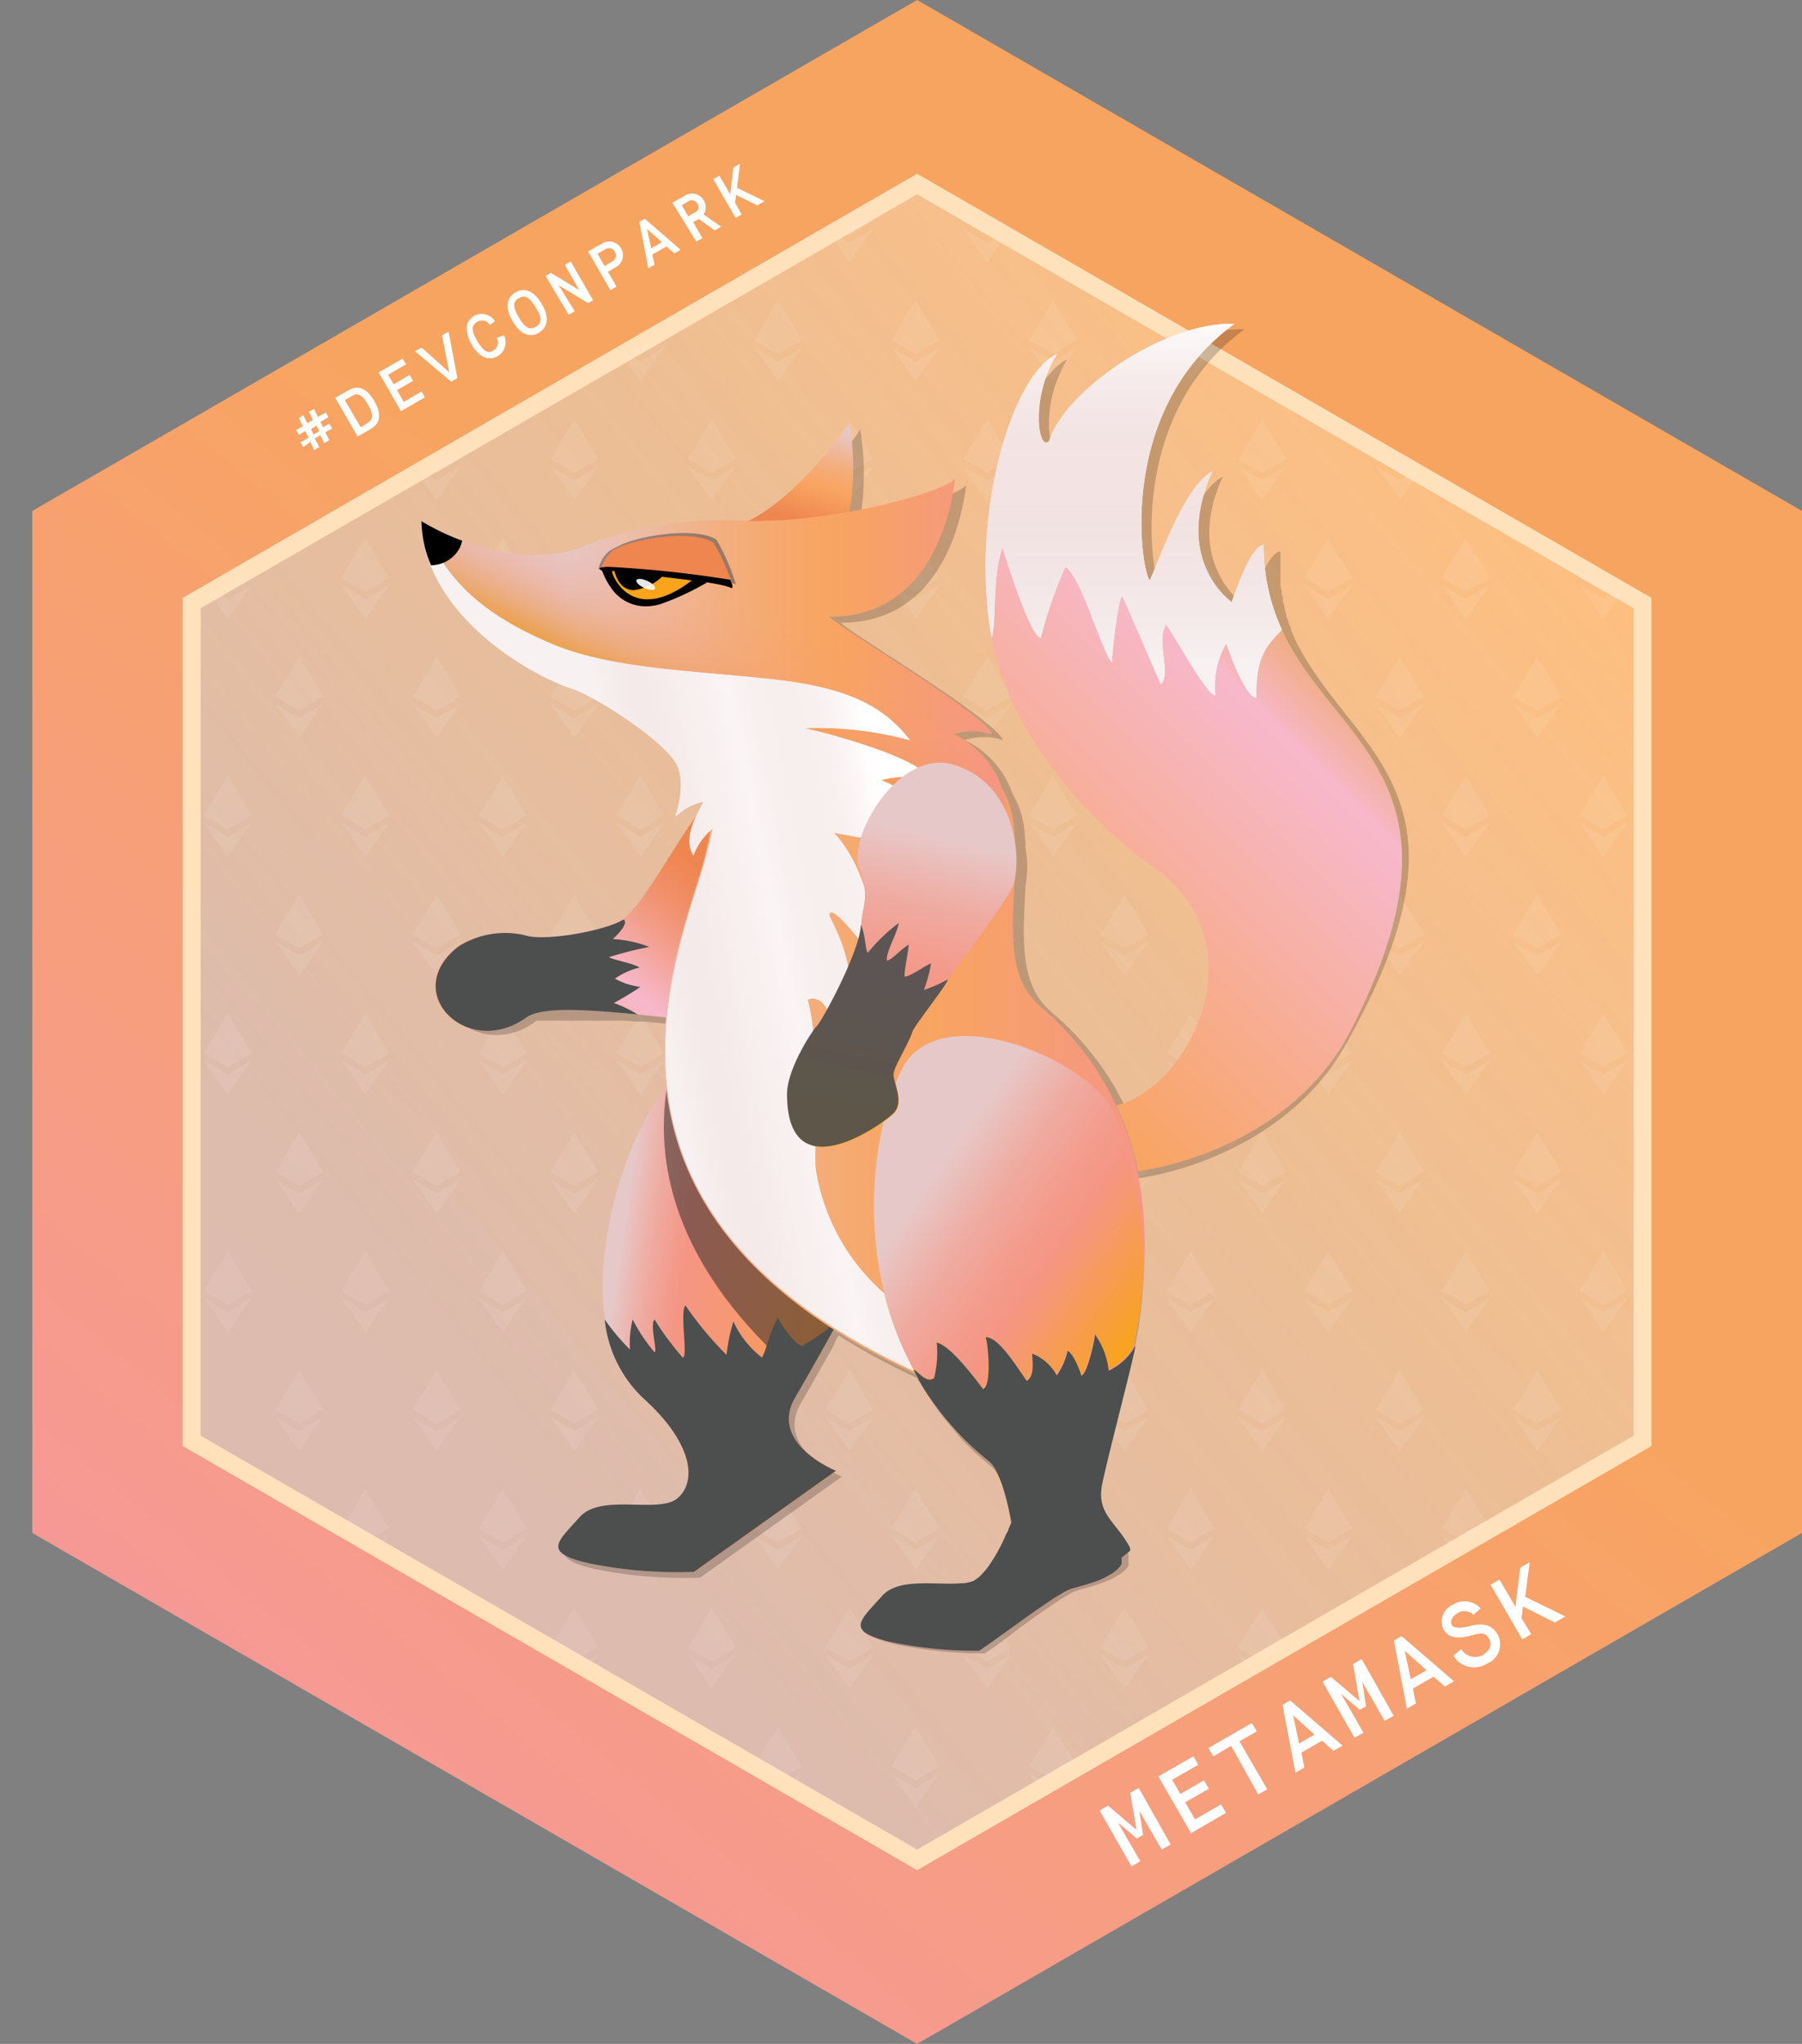 <svg xmlns="http://www.w3.org/2000/svg" xmlns:xlink="http://www.w3.org/1999/xlink" viewBox="0 0 112.88 128"><rect x="0" y="0" width="112.88" height="128" fill="#808080" stroke="none"/><defs><style>.cls-1{fill:none}.cls-2{fill:url(#linear-gradient)}.cls-3{fill:url(#linear-gradient-2)}.cls-4{fill:#ffe1bb}.cls-5{opacity:.08}.cls-6{clip-path:url(#clip-path)}.cls-7{fill:#fff}.cls-8{opacity:.2}.cls-9{fill:url(#linear-gradient-3)}.cls-10{fill:url(#linear-gradient-4)}.cls-11{fill:url(#linear-gradient-5)}.cls-12{fill:url(#linear-gradient-6)}.cls-13{fill:url(#linear-gradient-7)}.cls-14{opacity:.5}.cls-15{fill:#221f1f}.cls-16,.cls-25{fill:#4d4e4e}.cls-17{fill:url(#linear-gradient-8)}.cls-18{fill:url(#linear-gradient-9)}.cls-19{fill:url(#linear-gradient-10)}.cls-20{fill:url(#linear-gradient-11)}.cls-21{fill:url(#linear-gradient-12)}.cls-22{fill:#edd6d6}.cls-23{fill:url(#linear-gradient-13)}.cls-24{fill:url(#linear-gradient-14)}.cls-25,.cls-27{opacity:.9}.cls-26{fill:#f9a41a}.cls-28{opacity:.55}.cls-29{fill:#ef854f}</style><linearGradient id="linear-gradient" x1="99.48" x2="-4.27" y1="12.94" y2="138.97" gradientUnits="userSpaceOnUse"><stop offset=".35" stop-color="#f8a461"/><stop offset="1" stop-color="#f593b2"/></linearGradient><linearGradient id="linear-gradient-2" x1="99.03" x2="30.04" y1="30.15" y2="86.32" gradientUnits="userSpaceOnUse"><stop offset="0" stop-color="#ffbf7f"/><stop offset="1" stop-color="#d7c3b8" stop-opacity=".8"/></linearGradient><clipPath id="clip-path"><polygon points="102.83 90.2 102.83 37.8 57.45 11.6 12.07 37.8 12.07 90.2 57.45 116.4 102.83 90.2" class="cls-1"/></clipPath><linearGradient id="linear-gradient-3" x1="58.51" x2="88.05" y1="60.59" y2="31.05" gradientUnits="userSpaceOnUse"><stop offset="0" stop-color="#f8a461"/><stop offset=".59" stop-color="#f7b7c7"/><stop offset=".62" stop-color="#f7b8cc"/><stop offset=".63" stop-color="#f7b7c2" stop-opacity=".98"/><stop offset=".73" stop-color="#f8b086" stop-opacity=".84"/><stop offset=".82" stop-color="#f8ab58" stop-opacity=".74"/><stop offset=".9" stop-color="#f9a736" stop-opacity=".66"/><stop offset=".96" stop-color="#f9a521" stop-opacity=".62"/><stop offset="1" stop-color="#f9a41a" stop-opacity=".6"/></linearGradient><linearGradient id="linear-gradient-4" x1="71" x2="71" y1="41.66" y2="14.07" gradientUnits="userSpaceOnUse"><stop offset="0" stop-color="#f7f1f1"/><stop offset=".1" stop-color="#f3e7e7" stop-opacity=".87"/><stop offset=".33" stop-color="#ead1d1" stop-opacity=".61"/><stop offset=".43" stop-color="#e7c8c8" stop-opacity=".5"/><stop offset=".49" stop-color="#eacece" stop-opacity=".56"/><stop offset=".61" stop-color="#f1dfdf" stop-opacity=".71"/><stop offset=".77" stop-color="#fdfafa" stop-opacity=".95"/><stop offset=".8" stop-color="#fff"/></linearGradient><linearGradient id="linear-gradient-5" x1="52.22" x2="49.95" y1="24.68" y2="32.62" gradientUnits="userSpaceOnUse"><stop offset=".25" stop-color="#e7c8c8"/><stop offset=".39" stop-color="#eebaa0"/><stop offset=".52" stop-color="#f3ae7e"/><stop offset=".64" stop-color="#f7a769"/><stop offset=".71" stop-color="#f8a461"/><stop offset="1" stop-color="#ef854f"/></linearGradient><linearGradient id="linear-gradient-6" x1="29.88" x2="42.72" y1="67.59" y2="52.77" gradientUnits="userSpaceOnUse"><stop offset="0" stop-color="#f8a461"/><stop offset=".14" stop-color="#f8a878"/><stop offset=".42" stop-color="#f7b3b2"/><stop offset=".54" stop-color="#f7b8cc"/><stop offset=".57" stop-color="#f6b4c1"/><stop offset=".71" stop-color="#f3a090"/><stop offset=".83" stop-color="#f1916d"/><stop offset=".93" stop-color="#f08857"/><stop offset="1" stop-color="#ef854f"/></linearGradient><linearGradient id="linear-gradient-7" x1="33.79" x2="68.63" y1="82.21" y2="87.25" gradientUnits="userSpaceOnUse"><stop offset=".13" stop-color="#e7c8c8"/><stop offset=".13" stop-color="#e8c5c4"/><stop offset=".18" stop-color="#efaba1"/><stop offset=".22" stop-color="#f39c8d"/><stop offset=".24" stop-color="#f59685"/><stop offset=".34" stop-color="#f69873"/><stop offset=".55" stop-color="#f79e44"/><stop offset=".72" stop-color="#f9a41a"/></linearGradient><linearGradient id="linear-gradient-8" x1="26.4" x2="71.73" y1="59.4" y2="59.4" gradientUnits="userSpaceOnUse"><stop offset=".25" stop-color="#e7c8c8"/><stop offset=".39" stop-color="#eebaa0"/><stop offset=".52" stop-color="#f3ae7e"/><stop offset=".64" stop-color="#f7a769"/><stop offset=".71" stop-color="#f8a461"/><stop offset="1" stop-color="#f59685"/></linearGradient><linearGradient id="linear-gradient-9" x1="59.86" x2="59.9" y1="29.85" y2="29.85" xlink:href="#linear-gradient-8"/><linearGradient id="linear-gradient-10" x1="40.7" x2="68.22" y1="59.58" y2="54" gradientUnits="userSpaceOnUse"><stop offset="0" stop-color="#f7f1f1"/><stop offset=".05" stop-color="#f3e6e6" stop-opacity=".78"/><stop offset=".11" stop-color="#eedbdb" stop-opacity=".57"/><stop offset=".17" stop-color="#ebd3d3" stop-opacity=".41"/><stop offset=".22" stop-color="#e9cdcd" stop-opacity=".3"/><stop offset=".26" stop-color="#e8c9c9" stop-opacity=".23"/><stop offset=".29" stop-color="#e7c8c8" stop-opacity=".2"/><stop offset=".33" stop-color="#e9cdcd" stop-opacity=".28"/><stop offset=".4" stop-color="#efdbdb" stop-opacity=".48"/><stop offset=".51" stop-color="#f9f1f1" stop-opacity=".8"/><stop offset=".57" stop-color="#fff"/></linearGradient><linearGradient id="linear-gradient-11" x1="26.4" x2="63" y1="41.21" y2="41.21" xlink:href="#linear-gradient-8"/><linearGradient id="linear-gradient-12" x1="43.09" x2="46.99" y1="45.6" y2="37.7" gradientUnits="userSpaceOnUse"><stop offset="0" stop-color="#ea9919"/><stop offset=".05" stop-color="#eb9924" stop-opacity=".9"/><stop offset=".2" stop-color="#ee983d" stop-opacity=".66"/><stop offset=".34" stop-color="#f09753" stop-opacity=".46"/><stop offset=".48" stop-color="#f29765" stop-opacity=".29"/><stop offset=".61" stop-color="#f39673" stop-opacity=".17"/><stop offset=".75" stop-color="#f4967d" stop-opacity=".07"/><stop offset=".88" stop-color="#f59683" stop-opacity=".02"/><stop offset="1" stop-color="#f59685" stop-opacity="0"/></linearGradient><linearGradient id="linear-gradient-13" x1="53.84" x2="71.75" y1="70.69" y2="83.23" gradientUnits="userSpaceOnUse"><stop offset=".25" stop-color="#e7c8c8"/><stop offset=".27" stop-color="#e8c5c4"/><stop offset=".43" stop-color="#efaba1"/><stop offset=".57" stop-color="#f39c8d"/><stop offset=".66" stop-color="#f59685"/><stop offset=".73" stop-color="#f69873"/><stop offset=".88" stop-color="#f79e44"/><stop offset="1" stop-color="#f9a41a"/></linearGradient><linearGradient id="linear-gradient-14" x1="59.81" x2="54.59" y1="46.45" y2="69.93" xlink:href="#linear-gradient-13"/></defs><title>metamask</title><g id="Layer_2" data-name="Layer 2"><g id="Layer_1-2" data-name="Layer 1"><polygon points="112.88 96 112.88 32 57.45 0 2.02 32 2.02 96 57.45 128 112.88 96" class="cls-2"/><polygon points="12.01 90.24 12.01 37.76 57.45 11.53 102.89 37.76 102.89 90.24 57.45 116.47 12.01 90.24" class="cls-3"/><path d="M57.45,12.17l44.88,25.92V89.91L57.45,115.83,12.57,89.91V38.09L57.45,12.17m0-1.29-46,26.56V90.56l46,26.56,46-26.56V37.44l-46-26.56Z" class="cls-4"/><g class="cls-5"><g class="cls-6"><polygon points="3 13.85 1.5 11.37 0 13.85 1.5 14.74 3 13.85" class="cls-7"/><polygon points="1.5 15.2 0 14.31 1.5 16.44 3 14.31 1.5 15.2" class="cls-7"/><polygon points="11.62 13.85 10.12 11.37 8.62 13.85 10.12 14.74 11.62 13.85" class="cls-7"/><polygon points="10.12 15.2 8.62 14.31 10.12 16.44 11.62 14.31 10.12 15.2" class="cls-7"/><polygon points="20.23 13.85 18.74 11.37 17.24 13.85 18.74 14.74 20.23 13.85" class="cls-7"/><polygon points="18.74 15.2 17.24 14.31 18.74 16.44 20.24 14.31 18.74 15.2" class="cls-7"/><polygon points="28.85 13.85 27.35 11.37 25.86 13.85 27.35 14.74 28.85 13.85" class="cls-7"/><polygon points="27.35 15.2 25.85 14.31 27.36 16.44 28.85 14.31 27.35 15.2" class="cls-7"/><polygon points="37.47 13.85 35.97 11.37 34.48 13.85 35.97 14.74 37.47 13.85" class="cls-7"/><polygon points="35.97 15.2 34.47 14.31 35.98 16.44 37.47 14.31 35.97 15.2" class="cls-7"/><polygon points="46.09 13.85 44.59 11.37 43.09 13.85 44.59 14.74 46.09 13.85" class="cls-7"/><polygon points="44.59 15.2 43.09 14.31 44.59 16.44 46.09 14.31 44.59 15.2" class="cls-7"/><polygon points="54.7 13.85 53.21 11.37 51.71 13.85 53.21 14.74 54.7 13.85" class="cls-7"/><polygon points="53.21 15.2 51.71 14.31 53.21 16.44 54.71 14.31 53.21 15.2" class="cls-7"/><polygon points="63.32 13.85 61.83 11.37 60.33 13.85 61.83 14.74 63.32 13.85" class="cls-7"/><polygon points="61.83 15.2 60.33 14.31 61.83 16.44 63.33 14.31 61.83 15.2" class="cls-7"/><polygon points="71.94 13.85 70.44 11.37 68.95 13.85 70.44 14.74 71.94 13.85" class="cls-7"/><polygon points="70.44 15.2 68.94 14.31 70.45 16.44 71.94 14.31 70.44 15.2" class="cls-7"/><polygon points="80.56 13.85 79.06 11.37 77.56 13.85 79.06 14.74 80.56 13.85" class="cls-7"/><polygon points="79.06 15.2 77.56 14.31 79.06 16.44 80.56 14.31 79.06 15.2" class="cls-7"/><polygon points="89.18 13.85 87.68 11.37 86.18 13.85 87.68 14.74 89.18 13.85" class="cls-7"/><polygon points="87.68 15.2 86.18 14.31 87.68 16.44 89.18 14.31 87.68 15.2" class="cls-7"/><polygon points="97.8 13.85 96.3 11.37 94.8 13.85 96.3 14.74 97.8 13.85" class="cls-7"/><polygon points="96.3 15.2 94.8 14.31 96.3 16.44 97.8 14.31 96.3 15.2" class="cls-7"/><polygon points="106.41 13.85 104.92 11.37 103.42 13.85 104.92 14.74 106.41 13.85" class="cls-7"/><polygon points="104.92 15.2 103.42 14.31 104.92 16.44 106.42 14.31 104.92 15.2" class="cls-7"/><polygon points="7.14 21.3 5.64 18.81 4.14 21.3 5.64 22.18 7.14 21.3" class="cls-7"/><polygon points="5.64 22.64 4.14 21.75 5.64 23.88 7.14 21.75 5.64 22.64" class="cls-7"/><polygon points="15.75 21.3 14.26 18.81 12.76 21.3 14.26 22.18 15.75 21.3" class="cls-7"/><polygon points="14.26 22.64 12.76 21.75 14.26 23.88 15.76 21.75 14.26 22.64" class="cls-7"/><polygon points="24.37 21.3 22.88 18.81 21.38 21.3 22.88 22.18 24.37 21.3" class="cls-7"/><polygon points="22.88 22.64 21.38 21.75 22.88 23.88 24.38 21.75 22.88 22.64" class="cls-7"/><polygon points="32.99 21.3 31.49 18.81 30 21.3 31.49 22.18 32.99 21.3" class="cls-7"/><polygon points="31.49 22.64 29.99 21.75 31.5 23.88 32.99 21.75 31.49 22.64" class="cls-7"/><polygon points="41.61 21.3 40.11 18.81 38.61 21.3 40.11 22.18 41.61 21.3" class="cls-7"/><polygon points="40.11 22.64 38.61 21.75 40.11 23.88 41.61 21.75 40.11 22.64" class="cls-7"/><polygon points="50.23 21.3 48.73 18.81 47.23 21.3 48.73 22.18 50.23 21.3" class="cls-7"/><polygon points="48.73 22.64 47.23 21.75 48.73 23.88 50.23 21.75 48.73 22.64" class="cls-7"/><polygon points="58.84 21.3 57.35 18.81 55.85 21.3 57.35 22.18 58.84 21.3" class="cls-7"/><polygon points="57.35 22.64 55.85 21.75 57.35 23.88 58.85 21.75 57.35 22.64" class="cls-7"/><polygon points="67.46 21.3 65.97 18.81 64.47 21.3 65.97 22.18 67.46 21.3" class="cls-7"/><polygon points="65.97 22.64 64.47 21.75 65.97 23.88 67.47 21.75 65.97 22.64" class="cls-7"/><polygon points="76.08 21.3 74.58 18.81 73.09 21.3 74.58 22.18 76.08 21.3" class="cls-7"/><polygon points="74.58 22.64 73.08 21.75 74.59 23.88 76.08 21.75 74.58 22.64" class="cls-7"/><polygon points="84.7 21.3 83.2 18.81 81.7 21.3 83.2 22.18 84.7 21.3" class="cls-7"/><polygon points="83.2 22.64 81.7 21.75 83.2 23.88 84.7 21.75 83.2 22.64" class="cls-7"/><polygon points="93.32 21.3 91.82 18.81 90.32 21.3 91.82 22.18 93.32 21.3" class="cls-7"/><polygon points="91.82 22.64 90.32 21.75 91.82 23.88 93.32 21.75 91.82 22.64" class="cls-7"/><polygon points="101.94 21.3 100.44 18.81 98.94 21.3 100.44 22.18 101.94 21.3" class="cls-7"/><polygon points="100.44 22.64 98.94 21.75 100.44 23.88 101.94 21.75 100.44 22.64" class="cls-7"/><polygon points="110.55 21.3 109.06 18.81 107.56 21.3 109.06 22.18 110.55 21.3" class="cls-7"/><polygon points="109.06 22.64 107.56 21.75 109.06 23.88 110.56 21.75 109.06 22.64" class="cls-7"/><polygon points="3 28.74 1.5 26.26 0 28.74 1.5 29.62 3 28.74" class="cls-7"/><polygon points="1.5 30.08 0 29.19 1.5 31.32 3 29.19 1.5 30.08" class="cls-7"/><polygon points="11.62 28.74 10.12 26.26 8.62 28.74 10.12 29.62 11.62 28.74" class="cls-7"/><polygon points="10.12 30.08 8.62 29.19 10.12 31.32 11.62 29.19 10.12 30.08" class="cls-7"/><polygon points="20.23 28.74 18.74 26.26 17.24 28.74 18.74 29.62 20.23 28.74" class="cls-7"/><polygon points="18.74 30.08 17.24 29.19 18.74 31.32 20.24 29.19 18.74 30.08" class="cls-7"/><polygon points="28.85 28.74 27.35 26.26 25.86 28.74 27.35 29.62 28.85 28.74" class="cls-7"/><polygon points="27.35 30.08 25.85 29.19 27.36 31.32 28.85 29.19 27.35 30.08" class="cls-7"/><polygon points="37.47 28.74 35.97 26.26 34.48 28.74 35.97 29.62 37.47 28.74" class="cls-7"/><polygon points="35.97 30.08 34.47 29.19 35.98 31.32 37.47 29.19 35.97 30.08" class="cls-7"/><polygon points="46.09 28.74 44.59 26.26 43.09 28.74 44.59 29.62 46.09 28.74" class="cls-7"/><polygon points="44.59 30.08 43.09 29.19 44.59 31.32 46.09 29.19 44.59 30.08" class="cls-7"/><polygon points="54.7 28.74 53.21 26.26 51.71 28.74 53.21 29.62 54.7 28.74" class="cls-7"/><polygon points="53.21 30.08 51.71 29.19 53.21 31.32 54.71 29.19 53.21 30.08" class="cls-7"/><polygon points="63.32 28.74 61.83 26.26 60.33 28.74 61.83 29.62 63.32 28.74" class="cls-7"/><polygon points="61.83 30.08 60.33 29.19 61.83 31.32 63.33 29.19 61.83 30.08" class="cls-7"/><polygon points="71.94 28.74 70.44 26.26 68.95 28.74 70.44 29.62 71.94 28.74" class="cls-7"/><polygon points="70.44 30.08 68.94 29.19 70.45 31.32 71.94 29.19 70.44 30.08" class="cls-7"/><polygon points="80.56 28.74 79.06 26.26 77.56 28.74 79.06 29.62 80.56 28.74" class="cls-7"/><polygon points="79.06 30.08 77.56 29.19 79.06 31.32 80.56 29.19 79.06 30.08" class="cls-7"/><polygon points="89.18 28.74 87.68 26.26 86.18 28.74 87.68 29.62 89.18 28.74" class="cls-7"/><polygon points="87.68 30.08 86.18 29.19 87.68 31.32 89.18 29.19 87.68 30.08" class="cls-7"/><polygon points="97.8 28.74 96.3 26.26 94.8 28.74 96.3 29.62 97.8 28.74" class="cls-7"/><polygon points="96.3 30.08 94.8 29.19 96.3 31.32 97.8 29.19 96.3 30.08" class="cls-7"/><polygon points="106.41 28.74 104.92 26.26 103.42 28.74 104.92 29.62 106.41 28.74" class="cls-7"/><polygon points="104.92 30.08 103.42 29.19 104.92 31.32 106.42 29.19 104.92 30.08" class="cls-7"/><polygon points="7.14 36.18 5.64 33.7 4.14 36.18 5.64 37.06 7.14 36.18" class="cls-7"/><polygon points="5.64 37.52 4.14 36.64 5.64 38.77 7.14 36.64 5.64 37.52" class="cls-7"/><polygon points="15.75 36.18 14.26 33.7 12.76 36.18 14.26 37.06 15.75 36.18" class="cls-7"/><polygon points="14.26 37.52 12.76 36.64 14.26 38.77 15.76 36.64 14.26 37.52" class="cls-7"/><polygon points="24.37 36.18 22.88 33.7 21.38 36.18 22.88 37.06 24.37 36.18" class="cls-7"/><polygon points="22.88 37.52 21.38 36.64 22.88 38.77 24.38 36.64 22.88 37.52" class="cls-7"/><polygon points="32.99 36.18 31.49 33.7 30 36.18 31.49 37.06 32.99 36.18" class="cls-7"/><polygon points="31.49 37.52 29.99 36.64 31.5 38.77 32.99 36.64 31.49 37.52" class="cls-7"/><polygon points="41.61 36.18 40.11 33.7 38.61 36.18 40.11 37.06 41.61 36.18" class="cls-7"/><polygon points="40.11 37.52 38.61 36.64 40.11 38.77 41.61 36.64 40.11 37.52" class="cls-7"/><polygon points="50.23 36.18 48.73 33.7 47.23 36.18 48.73 37.06 50.23 36.18" class="cls-7"/><polygon points="48.73 37.52 47.23 36.64 48.73 38.77 50.23 36.64 48.73 37.52" class="cls-7"/><polygon points="58.84 36.18 57.35 33.7 55.85 36.18 57.35 37.06 58.84 36.18" class="cls-7"/><polygon points="57.35 37.52 55.85 36.64 57.35 38.77 58.85 36.64 57.35 37.52" class="cls-7"/><polygon points="67.46 36.18 65.97 33.7 64.47 36.18 65.97 37.06 67.46 36.18" class="cls-7"/><polygon points="65.97 37.52 64.47 36.64 65.97 38.77 67.47 36.64 65.97 37.52" class="cls-7"/><polygon points="76.08 36.18 74.58 33.7 73.09 36.18 74.58 37.06 76.08 36.18" class="cls-7"/><polygon points="74.58 37.52 73.08 36.64 74.59 38.77 76.08 36.64 74.58 37.52" class="cls-7"/><polygon points="84.7 36.18 83.2 33.7 81.7 36.18 83.2 37.06 84.7 36.18" class="cls-7"/><polygon points="83.2 37.52 81.7 36.64 83.2 38.77 84.7 36.64 83.2 37.52" class="cls-7"/><polygon points="93.32 36.18 91.82 33.7 90.32 36.18 91.82 37.06 93.32 36.18" class="cls-7"/><polygon points="91.82 37.52 90.32 36.64 91.82 38.77 93.32 36.64 91.82 37.52" class="cls-7"/><polygon points="101.94 36.18 100.44 33.7 98.94 36.18 100.44 37.06 101.94 36.18" class="cls-7"/><polygon points="100.44 37.52 98.94 36.64 100.44 38.77 101.94 36.64 100.44 37.52" class="cls-7"/><polygon points="110.55 36.18 109.06 33.7 107.56 36.18 109.06 37.06 110.55 36.18" class="cls-7"/><polygon points="109.06 37.52 107.56 36.64 109.06 38.77 110.56 36.64 109.06 37.52" class="cls-7"/><polygon points="3 43.62 1.5 41.14 0 43.62 1.5 44.51 3 43.62" class="cls-7"/><polygon points="1.5 44.97 0 44.08 1.5 46.21 3 44.08 1.5 44.97" class="cls-7"/><polygon points="11.62 43.62 10.12 41.14 8.62 43.62 10.12 44.51 11.62 43.62" class="cls-7"/><polygon points="10.12 44.97 8.62 44.08 10.12 46.21 11.62 44.08 10.12 44.97" class="cls-7"/><polygon points="20.23 43.62 18.74 41.14 17.24 43.62 18.74 44.51 20.23 43.62" class="cls-7"/><polygon points="18.74 44.97 17.24 44.08 18.74 46.21 20.24 44.08 18.74 44.97" class="cls-7"/><polygon points="28.85 43.62 27.35 41.14 25.86 43.62 27.35 44.51 28.85 43.62" class="cls-7"/><polygon points="27.35 44.97 25.85 44.08 27.36 46.21 28.85 44.08 27.35 44.97" class="cls-7"/><polygon points="37.47 43.62 35.97 41.14 34.48 43.62 35.97 44.51 37.47 43.62" class="cls-7"/><polygon points="35.97 44.97 34.47 44.08 35.98 46.21 37.47 44.08 35.97 44.97" class="cls-7"/><polygon points="46.09 43.62 44.59 41.14 43.09 43.62 44.59 44.51 46.09 43.62" class="cls-7"/><polygon points="44.59 44.97 43.09 44.08 44.59 46.21 46.09 44.08 44.59 44.97" class="cls-7"/><polygon points="54.7 43.62 53.21 41.14 51.71 43.62 53.21 44.51 54.7 43.62" class="cls-7"/><polygon points="53.21 44.97 51.71 44.08 53.21 46.21 54.71 44.08 53.21 44.97" class="cls-7"/><polygon points="63.32 43.62 61.83 41.14 60.33 43.62 61.83 44.51 63.32 43.62" class="cls-7"/><polygon points="61.83 44.97 60.33 44.08 61.83 46.21 63.33 44.08 61.83 44.97" class="cls-7"/><polygon points="71.94 43.62 70.44 41.14 68.95 43.62 70.44 44.51 71.94 43.62" class="cls-7"/><polygon points="70.44 44.97 68.94 44.08 70.45 46.21 71.94 44.08 70.44 44.97" class="cls-7"/><polygon points="80.56 43.62 79.06 41.14 77.56 43.62 79.06 44.51 80.56 43.62" class="cls-7"/><polygon points="79.06 44.97 77.56 44.08 79.06 46.21 80.56 44.08 79.06 44.97" class="cls-7"/><polygon points="89.18 43.62 87.68 41.14 86.18 43.62 87.68 44.51 89.18 43.62" class="cls-7"/><polygon points="87.68 44.97 86.18 44.08 87.68 46.21 89.18 44.08 87.68 44.97" class="cls-7"/><polygon points="97.8 43.62 96.3 41.14 94.8 43.62 96.3 44.51 97.8 43.62" class="cls-7"/><polygon points="96.3 44.97 94.8 44.08 96.3 46.21 97.8 44.08 96.3 44.97" class="cls-7"/><polygon points="106.41 43.62 104.92 41.14 103.42 43.62 104.92 44.51 106.41 43.62" class="cls-7"/><polygon points="104.92 44.97 103.42 44.08 104.92 46.21 106.42 44.08 104.92 44.97" class="cls-7"/><polygon points="7.14 51.07 5.64 48.58 4.14 51.07 5.64 51.95 7.14 51.07" class="cls-7"/><polygon points="5.64 52.41 4.14 51.52 5.64 53.65 7.14 51.52 5.64 52.41" class="cls-7"/><polygon points="15.75 51.07 14.26 48.58 12.76 51.07 14.26 51.95 15.75 51.07" class="cls-7"/><polygon points="14.26 52.41 12.76 51.52 14.26 53.65 15.76 51.52 14.26 52.41" class="cls-7"/><polygon points="24.37 51.07 22.88 48.58 21.38 51.07 22.88 51.95 24.37 51.07" class="cls-7"/><polygon points="22.88 52.41 21.38 51.52 22.88 53.65 24.38 51.52 22.88 52.41" class="cls-7"/><polygon points="32.99 51.07 31.49 48.58 30 51.07 31.49 51.95 32.99 51.07" class="cls-7"/><polygon points="31.49 52.41 29.99 51.52 31.5 53.65 32.99 51.52 31.49 52.41" class="cls-7"/><polygon points="41.61 51.07 40.11 48.58 38.61 51.07 40.11 51.95 41.61 51.07" class="cls-7"/><polygon points="40.11 52.41 38.61 51.52 40.11 53.65 41.61 51.52 40.11 52.41" class="cls-7"/><polygon points="50.23 51.07 48.73 48.58 47.23 51.07 48.73 51.95 50.23 51.07" class="cls-7"/><polygon points="48.73 52.41 47.23 51.52 48.73 53.65 50.23 51.52 48.73 52.41" class="cls-7"/><polygon points="58.84 51.07 57.35 48.58 55.85 51.07 57.35 51.95 58.84 51.07" class="cls-7"/><polygon points="57.35 52.41 55.85 51.52 57.35 53.65 58.85 51.52 57.35 52.41" class="cls-7"/><polygon points="67.46 51.07 65.97 48.58 64.47 51.07 65.97 51.95 67.46 51.07" class="cls-7"/><polygon points="65.97 52.41 64.47 51.52 65.97 53.65 67.47 51.52 65.97 52.41" class="cls-7"/><polygon points="76.08 51.07 74.58 48.58 73.09 51.07 74.58 51.95 76.08 51.07" class="cls-7"/><polygon points="74.58 52.41 73.08 51.52 74.59 53.65 76.08 51.52 74.58 52.41" class="cls-7"/><polygon points="84.7 51.07 83.2 48.58 81.7 51.07 83.2 51.95 84.7 51.07" class="cls-7"/><polygon points="83.2 52.41 81.7 51.52 83.2 53.65 84.7 51.52 83.2 52.41" class="cls-7"/><polygon points="93.32 51.07 91.82 48.58 90.32 51.07 91.82 51.95 93.32 51.07" class="cls-7"/><polygon points="91.82 52.41 90.32 51.52 91.82 53.65 93.32 51.52 91.82 52.41" class="cls-7"/><polygon points="101.94 51.07 100.44 48.58 98.94 51.07 100.44 51.95 101.94 51.07" class="cls-7"/><polygon points="100.44 52.41 98.94 51.52 100.44 53.65 101.94 51.52 100.44 52.41" class="cls-7"/><polygon points="110.55 51.07 109.06 48.58 107.56 51.07 109.06 51.95 110.55 51.07" class="cls-7"/><polygon points="109.06 52.41 107.56 51.52 109.06 53.65 110.56 51.52 109.06 52.41" class="cls-7"/><polygon points="3 58.51 1.5 56.03 0 58.51 1.5 59.39 3 58.51" class="cls-7"/><polygon points="1.5 59.85 0 58.97 1.5 61.09 3 58.97 1.5 59.85" class="cls-7"/><polygon points="11.62 58.51 10.12 56.03 8.62 58.51 10.12 59.39 11.62 58.51" class="cls-7"/><polygon points="10.12 59.85 8.62 58.97 10.12 61.09 11.62 58.97 10.12 59.85" class="cls-7"/><polygon points="20.23 58.51 18.74 56.03 17.24 58.51 18.74 59.39 20.23 58.51" class="cls-7"/><polygon points="18.74 59.85 17.24 58.97 18.74 61.09 20.24 58.97 18.74 59.85" class="cls-7"/><polygon points="28.85 58.51 27.35 56.03 25.86 58.51 27.35 59.39 28.85 58.51" class="cls-7"/><polygon points="27.35 59.85 25.85 58.97 27.36 61.09 28.85 58.97 27.35 59.85" class="cls-7"/><polygon points="37.47 58.51 35.97 56.03 34.48 58.51 35.97 59.39 37.47 58.51" class="cls-7"/><polygon points="35.97 59.85 34.47 58.97 35.98 61.09 37.47 58.97 35.97 59.85" class="cls-7"/><polygon points="46.09 58.51 44.59 56.03 43.09 58.51 44.59 59.39 46.09 58.51" class="cls-7"/><polygon points="44.59 59.85 43.09 58.97 44.59 61.09 46.09 58.97 44.59 59.85" class="cls-7"/><polygon points="54.7 58.51 53.21 56.03 51.71 58.51 53.21 59.39 54.7 58.51" class="cls-7"/><polygon points="53.21 59.85 51.71 58.97 53.21 61.09 54.71 58.97 53.21 59.85" class="cls-7"/><polygon points="63.32 58.51 61.83 56.03 60.33 58.51 61.83 59.39 63.32 58.51" class="cls-7"/><polygon points="61.83 59.85 60.33 58.97 61.83 61.09 63.33 58.97 61.83 59.85" class="cls-7"/><polygon points="71.94 58.51 70.44 56.03 68.95 58.51 70.44 59.39 71.94 58.51" class="cls-7"/><polygon points="70.44 59.85 68.94 58.97 70.45 61.09 71.94 58.97 70.44 59.85" class="cls-7"/><polygon points="80.56 58.51 79.06 56.03 77.56 58.51 79.06 59.39 80.56 58.51" class="cls-7"/><polygon points="79.06 59.85 77.56 58.97 79.06 61.09 80.56 58.97 79.06 59.85" class="cls-7"/><polygon points="89.18 58.51 87.68 56.03 86.18 58.51 87.68 59.39 89.18 58.51" class="cls-7"/><polygon points="87.68 59.85 86.18 58.97 87.68 61.09 89.18 58.97 87.68 59.85" class="cls-7"/><polygon points="97.8 58.51 96.3 56.03 94.8 58.51 96.3 59.39 97.8 58.51" class="cls-7"/><polygon points="96.3 59.85 94.8 58.97 96.3 61.09 97.8 58.97 96.3 59.85" class="cls-7"/><polygon points="106.41 58.51 104.92 56.03 103.42 58.51 104.92 59.39 106.41 58.51" class="cls-7"/><polygon points="104.92 59.85 103.42 58.97 104.92 61.09 106.42 58.97 104.92 59.85" class="cls-7"/><polygon points="7.14 65.95 5.64 63.47 4.14 65.95 5.64 66.83 7.14 65.95" class="cls-7"/><polygon points="5.64 67.29 4.14 66.41 5.64 68.54 7.14 66.41 5.64 67.29" class="cls-7"/><polygon points="15.75 65.95 14.26 63.47 12.76 65.95 14.26 66.83 15.75 65.95" class="cls-7"/><polygon points="14.26 67.29 12.76 66.41 14.26 68.54 15.76 66.41 14.26 67.29" class="cls-7"/><polygon points="24.37 65.95 22.88 63.47 21.38 65.95 22.88 66.83 24.37 65.95" class="cls-7"/><polygon points="22.88 67.29 21.38 66.41 22.88 68.54 24.38 66.41 22.88 67.29" class="cls-7"/><polygon points="32.99 65.95 31.49 63.47 30 65.95 31.49 66.83 32.99 65.95" class="cls-7"/><polygon points="31.49 67.29 29.99 66.41 31.5 68.54 32.99 66.41 31.49 67.29" class="cls-7"/><polygon points="41.61 65.95 40.11 63.47 38.61 65.95 40.11 66.83 41.61 65.95" class="cls-7"/><polygon points="40.11 67.29 38.61 66.41 40.11 68.54 41.61 66.41 40.11 67.29" class="cls-7"/><polygon points="50.23 65.95 48.73 63.47 47.23 65.95 48.73 66.83 50.23 65.95" class="cls-7"/><polygon points="48.73 67.29 47.23 66.41 48.73 68.54 50.23 66.41 48.73 67.29" class="cls-7"/><polygon points="58.84 65.95 57.35 63.47 55.85 65.95 57.35 66.83 58.84 65.95" class="cls-7"/><polygon points="57.35 67.29 55.85 66.41 57.35 68.54 58.85 66.41 57.35 67.29" class="cls-7"/><polygon points="67.46 65.95 65.97 63.47 64.47 65.95 65.97 66.83 67.46 65.95" class="cls-7"/><polygon points="65.97 67.29 64.47 66.41 65.97 68.54 67.47 66.41 65.97 67.29" class="cls-7"/><polygon points="76.08 65.95 74.58 63.47 73.09 65.95 74.58 66.83 76.08 65.95" class="cls-7"/><polygon points="74.58 67.29 73.08 66.41 74.59 68.54 76.08 66.41 74.58 67.29" class="cls-7"/><polygon points="84.7 65.95 83.2 63.47 81.7 65.95 83.2 66.83 84.7 65.95" class="cls-7"/><polygon points="83.2 67.29 81.7 66.41 83.2 68.54 84.7 66.41 83.2 67.29" class="cls-7"/><polygon points="93.32 65.95 91.82 63.47 90.32 65.95 91.82 66.83 93.32 65.95" class="cls-7"/><polygon points="91.82 67.29 90.32 66.41 91.82 68.54 93.32 66.41 91.82 67.29" class="cls-7"/><polygon points="101.94 65.95 100.44 63.47 98.94 65.95 100.44 66.83 101.94 65.95" class="cls-7"/><polygon points="100.44 67.29 98.94 66.41 100.44 68.54 101.94 66.41 100.44 67.29" class="cls-7"/><polygon points="110.55 65.95 109.06 63.47 107.56 65.95 109.06 66.83 110.55 65.95" class="cls-7"/><polygon points="109.06 67.29 107.56 66.41 109.06 68.54 110.56 66.41 109.06 67.29" class="cls-7"/><polygon points="3 73.39 1.5 70.91 0 73.39 1.5 74.28 3 73.39" class="cls-7"/><polygon points="1.5 74.74 0 73.85 1.5 75.98 3 73.85 1.5 74.74" class="cls-7"/><polygon points="11.62 73.39 10.12 70.91 8.62 73.39 10.12 74.28 11.62 73.39" class="cls-7"/><polygon points="10.12 74.74 8.62 73.85 10.12 75.98 11.62 73.85 10.12 74.74" class="cls-7"/><polygon points="20.23 73.39 18.74 70.91 17.24 73.39 18.74 74.28 20.23 73.39" class="cls-7"/><polygon points="18.74 74.74 17.24 73.85 18.74 75.98 20.24 73.85 18.74 74.74" class="cls-7"/><polygon points="28.85 73.39 27.35 70.91 25.86 73.39 27.35 74.28 28.85 73.39" class="cls-7"/><polygon points="27.35 74.74 25.85 73.85 27.36 75.98 28.85 73.85 27.35 74.74" class="cls-7"/><polygon points="37.47 73.39 35.97 70.91 34.48 73.39 35.97 74.28 37.47 73.39" class="cls-7"/><polygon points="35.97 74.74 34.47 73.85 35.98 75.98 37.47 73.85 35.97 74.74" class="cls-7"/><polygon points="46.09 73.39 44.59 70.91 43.09 73.39 44.59 74.28 46.09 73.39" class="cls-7"/><polygon points="44.59 74.74 43.09 73.85 44.59 75.98 46.09 73.85 44.59 74.74" class="cls-7"/><polygon points="54.7 73.39 53.21 70.91 51.71 73.39 53.21 74.28 54.7 73.39" class="cls-7"/><polygon points="53.21 74.74 51.71 73.85 53.21 75.98 54.71 73.85 53.21 74.74" class="cls-7"/><polygon points="63.32 73.39 61.83 70.91 60.33 73.39 61.83 74.28 63.32 73.39" class="cls-7"/><polygon points="61.83 74.74 60.33 73.85 61.83 75.98 63.33 73.85 61.83 74.74" class="cls-7"/><polygon points="71.94 73.39 70.44 70.91 68.95 73.39 70.44 74.28 71.94 73.39" class="cls-7"/><polygon points="70.44 74.74 68.94 73.85 70.45 75.98 71.94 73.85 70.44 74.74" class="cls-7"/><polygon points="80.56 73.39 79.06 70.91 77.56 73.39 79.06 74.28 80.56 73.39" class="cls-7"/><polygon points="79.06 74.74 77.56 73.85 79.06 75.98 80.56 73.85 79.06 74.74" class="cls-7"/><polygon points="89.18 73.39 87.68 70.91 86.18 73.39 87.68 74.28 89.18 73.39" class="cls-7"/><polygon points="87.68 74.74 86.18 73.85 87.68 75.98 89.18 73.85 87.68 74.74" class="cls-7"/><polygon points="97.8 73.39 96.3 70.91 94.8 73.39 96.3 74.28 97.8 73.39" class="cls-7"/><polygon points="96.3 74.74 94.8 73.85 96.3 75.98 97.8 73.85 96.3 74.74" class="cls-7"/><polygon points="106.41 73.39 104.92 70.91 103.42 73.39 104.92 74.28 106.41 73.39" class="cls-7"/><polygon points="104.92 74.74 103.42 73.85 104.92 75.98 106.42 73.85 104.92 74.74" class="cls-7"/><polygon points="7.14 80.84 5.64 78.36 4.14 80.84 5.64 81.72 7.14 80.84" class="cls-7"/><polygon points="5.64 82.18 4.14 81.29 5.64 83.42 7.14 81.29 5.64 82.18" class="cls-7"/><polygon points="15.75 80.84 14.26 78.36 12.76 80.84 14.26 81.72 15.75 80.84" class="cls-7"/><polygon points="14.26 82.18 12.76 81.29 14.26 83.42 15.76 81.29 14.26 82.18" class="cls-7"/><polygon points="24.37 80.84 22.88 78.36 21.38 80.84 22.88 81.72 24.37 80.84" class="cls-7"/><polygon points="22.88 82.18 21.38 81.29 22.88 83.42 24.38 81.29 22.88 82.18" class="cls-7"/><polygon points="32.99 80.84 31.49 78.36 30 80.84 31.49 81.72 32.99 80.84" class="cls-7"/><polygon points="31.49 82.18 29.99 81.29 31.5 83.42 32.99 81.29 31.49 82.18" class="cls-7"/><polygon points="41.61 80.84 40.11 78.36 38.61 80.84 40.11 81.72 41.61 80.84" class="cls-7"/><polygon points="40.11 82.18 38.61 81.29 40.11 83.42 41.61 81.29 40.11 82.18" class="cls-7"/><polygon points="50.23 80.84 48.73 78.36 47.23 80.84 48.73 81.72 50.23 80.84" class="cls-7"/><polygon points="48.73 82.18 47.23 81.29 48.73 83.42 50.23 81.29 48.73 82.18" class="cls-7"/><polygon points="58.84 80.84 57.35 78.36 55.85 80.84 57.35 81.72 58.84 80.84" class="cls-7"/><polygon points="57.35 82.18 55.85 81.29 57.35 83.42 58.85 81.29 57.35 82.18" class="cls-7"/><polygon points="67.46 80.84 65.97 78.36 64.47 80.84 65.97 81.72 67.46 80.84" class="cls-7"/><polygon points="65.97 82.18 64.47 81.29 65.97 83.42 67.47 81.29 65.97 82.18" class="cls-7"/><polygon points="76.08 80.84 74.58 78.36 73.09 80.84 74.58 81.72 76.08 80.84" class="cls-7"/><polygon points="74.58 82.18 73.08 81.29 74.59 83.42 76.08 81.29 74.58 82.18" class="cls-7"/><polygon points="84.7 80.84 83.2 78.36 81.7 80.84 83.2 81.72 84.7 80.84" class="cls-7"/><polygon points="83.2 82.18 81.7 81.29 83.2 83.42 84.7 81.29 83.2 82.18" class="cls-7"/><polygon points="93.32 80.84 91.82 78.36 90.32 80.84 91.82 81.72 93.32 80.84" class="cls-7"/><polygon points="91.82 82.18 90.32 81.29 91.82 83.42 93.32 81.29 91.82 82.18" class="cls-7"/><polygon points="101.94 80.84 100.44 78.36 98.94 80.84 100.44 81.72 101.94 80.84" class="cls-7"/><polygon points="100.44 82.18 98.94 81.29 100.44 83.42 101.94 81.29 100.44 82.18" class="cls-7"/><polygon points="110.55 80.84 109.06 78.36 107.56 80.84 109.06 81.72 110.55 80.84" class="cls-7"/><polygon points="109.06 82.18 107.56 81.29 109.06 83.42 110.56 81.29 109.06 82.18" class="cls-7"/><polygon points="3 88.28 1.5 85.8 0 88.28 1.5 89.16 3 88.28" class="cls-7"/><polygon points="1.5 89.62 0 88.74 1.5 90.86 3 88.74 1.5 89.62" class="cls-7"/><polygon points="11.62 88.28 10.12 85.8 8.62 88.28 10.12 89.16 11.62 88.28" class="cls-7"/><polygon points="10.12 89.62 8.62 88.74 10.12 90.86 11.62 88.74 10.12 89.62" class="cls-7"/><polygon points="20.23 88.28 18.74 85.8 17.24 88.28 18.74 89.16 20.23 88.28" class="cls-7"/><polygon points="18.74 89.62 17.24 88.74 18.74 90.86 20.24 88.74 18.74 89.62" class="cls-7"/><polygon points="28.85 88.28 27.35 85.8 25.86 88.28 27.35 89.16 28.85 88.28" class="cls-7"/><polygon points="27.35 89.62 25.85 88.74 27.36 90.86 28.85 88.74 27.35 89.62" class="cls-7"/><polygon points="37.47 88.28 35.97 85.8 34.48 88.28 35.97 89.16 37.47 88.28" class="cls-7"/><polygon points="35.97 89.62 34.47 88.74 35.98 90.86 37.47 88.74 35.97 89.62" class="cls-7"/><polygon points="46.09 88.28 44.59 85.8 43.09 88.28 44.59 89.16 46.09 88.28" class="cls-7"/><polygon points="44.59 89.62 43.09 88.74 44.59 90.86 46.09 88.74 44.59 89.62" class="cls-7"/><polygon points="54.7 88.28 53.21 85.8 51.71 88.28 53.21 89.16 54.7 88.28" class="cls-7"/><polygon points="53.21 89.62 51.71 88.74 53.21 90.86 54.71 88.74 53.21 89.62" class="cls-7"/><polygon points="63.32 88.28 61.83 85.8 60.33 88.28 61.83 89.16 63.32 88.28" class="cls-7"/><polygon points="61.83 89.62 60.33 88.74 61.83 90.86 63.33 88.74 61.83 89.62" class="cls-7"/><polygon points="71.94 88.28 70.44 85.8 68.95 88.28 70.44 89.16 71.94 88.28" class="cls-7"/><polygon points="70.44 89.62 68.94 88.74 70.45 90.86 71.94 88.74 70.44 89.62" class="cls-7"/><polygon points="80.56 88.28 79.06 85.8 77.56 88.28 79.06 89.16 80.56 88.28" class="cls-7"/><polygon points="79.06 89.62 77.56 88.74 79.06 90.86 80.56 88.74 79.06 89.62" class="cls-7"/><polygon points="89.18 88.28 87.68 85.8 86.18 88.28 87.68 89.16 89.18 88.28" class="cls-7"/><polygon points="87.68 89.62 86.18 88.74 87.68 90.86 89.18 88.74 87.68 89.62" class="cls-7"/><polygon points="97.8 88.28 96.3 85.8 94.8 88.28 96.3 89.16 97.8 88.28" class="cls-7"/><polygon points="96.3 89.62 94.8 88.74 96.3 90.86 97.8 88.74 96.3 89.62" class="cls-7"/><polygon points="106.41 88.28 104.92 85.8 103.42 88.28 104.92 89.16 106.41 88.28" class="cls-7"/><polygon points="104.92 89.62 103.42 88.74 104.92 90.86 106.42 88.74 104.92 89.62" class="cls-7"/><polygon points="7.14 95.72 5.64 93.24 4.14 95.72 5.64 96.61 7.14 95.72" class="cls-7"/><polygon points="5.64 97.06 4.14 96.18 5.64 98.31 7.14 96.18 5.64 97.06" class="cls-7"/><polygon points="15.75 95.72 14.26 93.24 12.76 95.72 14.26 96.61 15.75 95.72" class="cls-7"/><polygon points="14.26 97.06 12.76 96.18 14.26 98.31 15.76 96.18 14.26 97.06" class="cls-7"/><polygon points="24.37 95.72 22.88 93.24 21.38 95.72 22.88 96.61 24.37 95.72" class="cls-7"/><polygon points="22.88 97.06 21.38 96.18 22.88 98.31 24.38 96.18 22.88 97.06" class="cls-7"/><polygon points="32.99 95.72 31.49 93.24 30 95.72 31.49 96.61 32.99 95.72" class="cls-7"/><polygon points="31.49 97.06 29.99 96.18 31.5 98.31 32.99 96.18 31.49 97.06" class="cls-7"/><polygon points="41.61 95.72 40.11 93.24 38.61 95.72 40.11 96.61 41.61 95.72" class="cls-7"/><polygon points="40.11 97.06 38.61 96.18 40.11 98.31 41.61 96.18 40.11 97.06" class="cls-7"/><polygon points="50.23 95.72 48.73 93.24 47.23 95.72 48.73 96.61 50.23 95.72" class="cls-7"/><polygon points="48.73 97.06 47.23 96.18 48.73 98.31 50.23 96.18 48.73 97.06" class="cls-7"/><polygon points="58.84 95.72 57.35 93.24 55.85 95.72 57.35 96.61 58.84 95.72" class="cls-7"/><polygon points="57.35 97.06 55.85 96.18 57.35 98.31 58.85 96.18 57.35 97.06" class="cls-7"/><polygon points="67.46 95.72 65.97 93.24 64.47 95.72 65.97 96.61 67.46 95.72" class="cls-7"/><polygon points="65.97 97.06 64.47 96.18 65.97 98.31 67.47 96.18 65.97 97.06" class="cls-7"/><polygon points="76.08 95.72 74.58 93.24 73.09 95.72 74.58 96.61 76.08 95.72" class="cls-7"/><polygon points="74.58 97.06 73.08 96.18 74.59 98.31 76.08 96.18 74.58 97.06" class="cls-7"/><polygon points="84.7 95.72 83.2 93.24 81.7 95.72 83.2 96.61 84.7 95.72" class="cls-7"/><polygon points="83.2 97.06 81.7 96.18 83.2 98.31 84.7 96.18 83.2 97.06" class="cls-7"/><polygon points="93.32 95.72 91.82 93.24 90.32 95.72 91.82 96.61 93.32 95.72" class="cls-7"/><polygon points="91.82 97.06 90.32 96.18 91.82 98.31 93.32 96.18 91.82 97.06" class="cls-7"/><polygon points="101.94 95.72 100.44 93.24 98.94 95.72 100.44 96.61 101.94 95.72" class="cls-7"/><polygon points="100.44 97.06 98.94 96.18 100.44 98.31 101.94 96.18 100.44 97.06" class="cls-7"/><polygon points="110.55 95.72 109.06 93.24 107.56 95.72 109.06 96.61 110.55 95.72" class="cls-7"/><polygon points="109.06 97.06 107.56 96.18 109.06 98.31 110.56 96.18 109.06 97.06" class="cls-7"/><polygon points="3 103.17 1.5 100.68 0 103.17 1.5 104.05 3 103.17" class="cls-7"/><polygon points="1.5 104.51 0 103.62 1.5 105.75 3 103.62 1.5 104.51" class="cls-7"/><polygon points="11.62 103.17 10.12 100.68 8.62 103.17 10.12 104.05 11.62 103.17" class="cls-7"/><polygon points="10.12 104.51 8.62 103.62 10.12 105.75 11.62 103.62 10.12 104.51" class="cls-7"/><polygon points="20.23 103.17 18.74 100.68 17.24 103.17 18.74 104.05 20.23 103.17" class="cls-7"/><polygon points="18.74 104.51 17.24 103.62 18.74 105.75 20.24 103.62 18.74 104.51" class="cls-7"/><polygon points="28.85 103.17 27.35 100.68 25.86 103.17 27.35 104.05 28.85 103.17" class="cls-7"/><polygon points="27.35 104.51 25.85 103.62 27.36 105.75 28.85 103.62 27.35 104.51" class="cls-7"/><polygon points="37.47 103.17 35.97 100.68 34.48 103.17 35.97 104.05 37.47 103.17" class="cls-7"/><polygon points="35.97 104.51 34.47 103.62 35.98 105.75 37.47 103.62 35.97 104.51" class="cls-7"/><polygon points="46.09 103.17 44.59 100.68 43.09 103.17 44.59 104.05 46.09 103.17" class="cls-7"/><polygon points="44.59 104.51 43.09 103.62 44.59 105.75 46.09 103.62 44.59 104.51" class="cls-7"/><polygon points="54.7 103.17 53.21 100.68 51.71 103.17 53.21 104.05 54.7 103.17" class="cls-7"/><polygon points="53.21 104.51 51.71 103.62 53.21 105.75 54.71 103.62 53.21 104.51" class="cls-7"/><polygon points="63.32 103.17 61.83 100.68 60.33 103.17 61.83 104.05 63.32 103.17" class="cls-7"/><polygon points="61.83 104.51 60.33 103.62 61.83 105.75 63.33 103.62 61.83 104.51" class="cls-7"/><polygon points="71.94 103.17 70.44 100.68 68.95 103.17 70.44 104.05 71.94 103.17" class="cls-7"/><polygon points="70.44 104.51 68.94 103.62 70.45 105.75 71.94 103.62 70.44 104.51" class="cls-7"/><polygon points="80.56 103.17 79.06 100.68 77.56 103.17 79.06 104.05 80.56 103.17" class="cls-7"/><polygon points="79.06 104.51 77.56 103.62 79.06 105.75 80.56 103.62 79.06 104.51" class="cls-7"/><polygon points="89.18 103.17 87.68 100.68 86.18 103.17 87.68 104.05 89.18 103.17" class="cls-7"/><polygon points="87.68 104.51 86.18 103.62 87.68 105.75 89.18 103.62 87.68 104.51" class="cls-7"/><polygon points="97.8 103.17 96.3 100.68 94.8 103.17 96.3 104.05 97.8 103.17" class="cls-7"/><polygon points="96.3 104.51 94.8 103.62 96.3 105.75 97.8 103.62 96.3 104.51" class="cls-7"/><polygon points="106.41 103.17 104.92 100.68 103.42 103.17 104.92 104.05 106.41 103.17" class="cls-7"/><polygon points="104.92 104.51 103.42 103.62 104.92 105.75 106.42 103.62 104.92 104.51" class="cls-7"/><polygon points="7.14 110.61 5.64 108.13 4.14 110.61 5.64 111.49 7.14 110.61" class="cls-7"/><polygon points="5.64 111.95 4.14 111.06 5.64 113.19 7.14 111.06 5.64 111.95" class="cls-7"/><polygon points="15.75 110.61 14.26 108.13 12.76 110.61 14.26 111.49 15.75 110.61" class="cls-7"/><polygon points="14.26 111.95 12.76 111.06 14.26 113.19 15.76 111.06 14.26 111.95" class="cls-7"/><polygon points="24.37 110.61 22.88 108.13 21.38 110.61 22.88 111.49 24.37 110.61" class="cls-7"/><polygon points="22.88 111.95 21.38 111.06 22.88 113.19 24.38 111.06 22.88 111.95" class="cls-7"/><polygon points="32.99 110.61 31.49 108.13 30 110.61 31.49 111.49 32.99 110.61" class="cls-7"/><polygon points="31.49 111.95 29.99 111.06 31.5 113.19 32.99 111.06 31.49 111.95" class="cls-7"/><polygon points="41.61 110.61 40.11 108.13 38.61 110.61 40.11 111.49 41.61 110.61" class="cls-7"/><polygon points="40.11 111.95 38.61 111.06 40.11 113.19 41.61 111.06 40.11 111.95" class="cls-7"/><polygon points="50.23 110.61 48.73 108.13 47.23 110.61 48.73 111.49 50.23 110.61" class="cls-7"/><polygon points="48.73 111.95 47.23 111.06 48.73 113.19 50.23 111.06 48.73 111.95" class="cls-7"/><polygon points="58.84 110.61 57.35 108.13 55.85 110.61 57.35 111.49 58.84 110.61" class="cls-7"/><polygon points="57.35 111.95 55.85 111.06 57.35 113.19 58.85 111.06 57.35 111.95" class="cls-7"/><polygon points="67.46 110.61 65.97 108.13 64.47 110.61 65.97 111.49 67.46 110.61" class="cls-7"/><polygon points="65.97 111.95 64.47 111.06 65.97 113.19 67.47 111.06 65.97 111.95" class="cls-7"/><polygon points="76.08 110.61 74.58 108.13 73.09 110.61 74.58 111.49 76.08 110.61" class="cls-7"/><polygon points="74.58 111.95 73.08 111.06 74.59 113.19 76.08 111.06 74.58 111.95" class="cls-7"/><polygon points="84.7 110.61 83.2 108.13 81.7 110.61 83.2 111.49 84.7 110.61" class="cls-7"/><polygon points="83.2 111.95 81.7 111.06 83.2 113.19 84.7 111.06 83.2 111.95" class="cls-7"/><polygon points="93.32 110.61 91.82 108.13 90.32 110.61 91.82 111.49 93.32 110.61" class="cls-7"/><polygon points="91.82 111.95 90.32 111.06 91.82 113.19 93.32 111.06 91.82 111.95" class="cls-7"/><polygon points="101.94 110.61 100.44 108.13 98.94 110.61 100.44 111.49 101.94 110.61" class="cls-7"/><polygon points="100.44 111.95 98.94 111.06 100.44 113.19 101.94 111.06 100.44 111.95" class="cls-7"/><polygon points="110.55 110.61 109.06 108.13 107.56 110.61 109.06 111.49 110.55 110.61" class="cls-7"/><polygon points="109.06 111.95 107.56 111.06 109.06 113.19 110.56 111.06 109.06 111.95" class="cls-7"/></g></g><g class="cls-8"><path d="M81,39.77l0,0c0-.11-.1-.22-.14-.33l0-.1-.15-.36v0c0-.12-.1-.25-.14-.38a.49.49,0,0,0,0-.11c0-.11-.07-.22-.1-.34l0-.07c0-.13-.08-.27-.11-.41l0-.1c0-.11,0-.23-.07-.35a.29.29,0,0,1,0-.09c0-.14-.06-.29-.08-.44s0-.06,0-.09,0-.25,0-.37,0-.08,0-.12,0-.31,0-.46v-.07c0-.14,0-.28,0-.42a.57.57,0,0,0,0-.13c0-.16,0-.33,0-.5-.85,0-2,3.59-2,3.59S74,35.49,76.6,29.85c-1.71.85-3.25,5.29-3.93,6.83-.52-.34-2.22-10.59,5.29-16.06-4.27-.17-10.59,4.1-11.62,7.35-.68.68-1.19-2.74.52-5.47C64,23.87,61.39,32.75,62.75,40.27s8.38,13.16,9.92,14.19c7.17,4.78,2.49,14.05-2.07,15.11h0a17.77,17.77,0,0,0-4.72-6.17c-2.11-1.79-1.78-4.79-1.64-7.94a6.76,6.76,0,0,0,0-2.36A10.92,10.92,0,0,0,64.17,52a5.58,5.58,0,0,0-.73-2.26,5.85,5.85,0,0,0-3-3.39,3.81,3.81,0,0,1,2.38,0l0,0h0C62.31,45,52.91,39.45,52.69,39c0,0,0,0,0,0,6.54,0,7.64-7.06,7.83-8.62h0v0c-.34.48-3.15,1.46-6.64,2.08a16.79,16.79,0,0,0,0-5.57c-.31.61-3.48,4.78-6.35,6.14h-.32A23.6,23.6,0,0,0,37,34.67C32.2,36.27,27.09,33,27.09,33v.18h0v0h0v.07s0,.06,0,.09v.09c0,.08,0,.17,0,.25a.22.22,0,0,1,0,.08c0,.22.06.44.11.65v0c0,.1,0,.19.07.29v0c.06.22.13.43.21.65h0c1.67,4.77,8.63,7,10.12,7.41,1.71.51,7.36,3.21,7.88,4.57s-4.71,9.78-5.83,10.51-5,1.42-6.16,1a5.46,5.46,0,0,0-4.18.68c-3.73,2.85.53,7.1,4.2,4.48l.12-.08,0,0,.09,0,0,0,.1,0,.06,0,.12,0h0l.18,0h0l.15,0,.07,0,.13,0h.08l.14,0h3.5l.14,0h.45l.16,0h.14l.69.06h0l.54,0h0l1.81.17v2.35a.53.53,0,0,1,0,.13v.26s0,.09,0,.14v.13s0,.09,0,.13a.53.53,0,0,0,0,.13v.14a.57.57,0,0,1,0,.13.66.66,0,0,1,0,.14.57.57,0,0,1,0,.13s0,.09,0,.14a.57.57,0,0,0,0,.13s0,.09,0,.14,0,.09,0,.13h0c-2.68,3.1-5.52,12-3.1,17.24l0,0,.13.24,0,.07.12.22a.56.56,0,0,1,.05.08l.12.19.06.09.12.18.06.09.13.16a.86.86,0,0,0,.07.1l.14.16.07.08.16.16.07.08.23.22c3.25,2.91,3.42,5.3,2.22,6.32s-4.78-.34-6.15,1.2-2.39,2.22.68,2.9a28,28,0,0,0,6.5.52l8.88-6.33s-4.27-1.7-2.56-4.61c.1-.16.19-.33.29-.5h0l0,0,.09-.16c.05-.1.11-.19.17-.3l.07-.12.1-.17.12-.22.11-.19.09-.16.1-.17.13-.24.09-.15.06-.11,0,0,.12-.22.12-.2.09-.17.09-.15.14-.26.1-.18,0-.07.21-.38.06-.11h0l.09.06.21.13.19.12.21.13.2.12.22.12.2.13.22.12.21.12.22.13.21.11.24.13.21.11.24.13a1.51,1.51,0,0,0,.22.11l.25.13.21.11.27.13.21.11.28.14.2.09.36.17.14.06h0l.16.3,0,.07.3.49s.07.1.1.16l.24.36.09.14.29.41,0,0,.09.13.29.37.09.12.38.45.09.11c.06.07.11.14.17.2l.29.36,0,0a3.07,3.07,0,0,0,.25.26l.17.18.48.47.09.08.38.34.12.1.49.41c.86.68,1.37,3.76,1.37,3.76v0h0v0h0l0,.07h0l-.1.24v0a1.12,1.12,0,0,1,0,.13v0c-.05.11-.11.23-.16.36s-.07.13-.1.2v0l-.09.19v0c-.11.22-.22.44-.35.67v0l-.11.2,0,0-.12.21h0c0,.07-.09.14-.13.22l-.21.29a.61.61,0,0,1-.07.1l-.16.2a3.17,3.17,0,0,1-.41.41l0,0-.09.06a2.48,2.48,0,0,1-.65.15h0l-.16,0c-1.58.14-3.91-.37-4.95.8-1.26,1.42-2.22,2.11,0,2.74.2.06.41.11.65.16a27.18,27.18,0,0,0,5.43.54l.65-.45.43-.31,1.32-1,.43-.31.42-.3.41-.28.75-.52.34-.22.16-.1.3-.17a2.77,2.77,0,0,1,.68-.32l.23-.06h0l.25-.07h0l.27-.08h0a1.61,1.61,0,0,0,.29-.09l.2-.06h0l.17-.06,0,0,.19-.07h0l.21-.09h0l.18-.08,0,0,.15-.07,0,0,.16-.09h0l.17-.1h0l.15-.09,0,0,.11-.08,0,0,.11-.1,0,0,.12-.12h0l.09-.12,0,0,.06-.1,0,0a.76.76,0,0,0,0-.11v0a.83.83,0,0,0,0-.15h0v-.18s0-.07,0-.11v0a.49.49,0,0,0,0-.11s0,0,0,0a.89.89,0,0,0-.08-.17c-.85-1.54-2-2-1.71-3.76.07-.33.19-.87.35-1.51s.43-1.75.67-2.71c.5-2,1-4,1.07-4.43a27.18,27.18,0,0,0,.22-11c3.37-.46,10.18-2.66,13.36-8.88C93.24,49.31,84.29,47,81,39.77ZM61.15,99.46h0Zm.43-.08h0l.06,0Z"/><path d="M60.55,30.34a.16.16,0,0,0,0-.09C60.58,29.92,60.59,30,60.55,30.34Z"/></g><path d="M79.16,34.12c-.85,0-2,3.59-2,3.59s-3.76-2.57-1.2-8.2c-1.71.85-3.24,5.29-3.93,6.83-.51-.34-2.22-10.59,5.3-16.06-4.27-.17-10.59,4.1-11.62,7.35-.68.68-1.2-2.74.51-5.47-2.9,1.36-5.47,10.25-4.1,17.77S70.45,53.09,72,54.11c7.18,4.79,2.5,14.06-2.07,15.11a18.63,18.63,0,0,1,1.35,4.13c3.38-.47,10.19-2.66,13.37-8.88C94.2,45.74,79.16,46.25,79.16,34.12Z" class="cls-9"/><path d="M80.3,39.44a12.5,12.5,0,0,1-1.14-5.32c-.85,0-2,3.59-2,3.59s-3.76-2.57-1.2-8.2c-1.71.85-3.24,5.29-3.93,6.83-.51-.34-2.22-10.59,5.3-16.06-4.27-.17-10.59,4.1-11.62,7.35-.68.68-1.2-2.74.51-5.47-2.9,1.36-5.47,10.25-4.1,17.77.34-1.2,0-3.76.68-5.64,0,0,1.71,5.64,2.4,5.64a27,27,0,0,1,1.54-4.44c1,.68,2.22,5.12,2.9,6,.17-2.22.53-4.41.68-4.1.35.68,2,4.61,2.4,5.46.68-.68-.35-2.73.34-3.75,1,1.53,2.56,4.44,3.07,4.44a5.21,5.21,0,0,1,.69-3.25c.51,1.54,1.37,3.42,1.88,3.42C78.65,41.13,79.33,40.44,80.3,39.44Z" class="cls-7"/><path d="M80.3,39.44a12.5,12.5,0,0,1-1.14-5.32c-.85,0-2,3.59-2,3.59s-3.76-2.57-1.2-8.2c-1.71.85-3.24,5.29-3.93,6.83-.51-.34-2.22-10.59,5.3-16.06-4.27-.17-10.59,4.1-11.62,7.35-.68.68-1.2-2.74.51-5.47-2.9,1.36-5.47,10.25-4.1,17.77.34-1.2,0-3.76.68-5.64,0,0,1.71,5.64,2.4,5.64a27,27,0,0,1,1.54-4.44c1,.68,2.22,5.12,2.9,6,.17-2.22.53-4.41.68-4.1.35.68,2,4.61,2.4,5.46.68-.68-.35-2.73.34-3.75,1,1.53,2.56,4.44,3.07,4.44a5.21,5.21,0,0,1,.69-3.25c.51,1.54,1.37,3.42,1.88,3.42C78.65,41.13,79.33,40.44,80.3,39.44Z" class="cls-10"/><path d="M53.21,32.08a16.65,16.65,0,0,0,0-5.59c-.3.61-3.51,4.82-6.39,6.16A34.23,34.23,0,0,0,53.21,32.08Z" class="cls-11"/><path d="M43.84,54.86a15.9,15.9,0,0,0,.88-4.7,2.9,2.9,0,0,0-1.06.89c-1.35,1.76-3.47,5.76-4.64,6.51s-5,1.43-6.15,1a5.46,5.46,0,0,0-4.18.68c-3.73,2.85.52,7.09,4.2,4.48,1.28-.92,5.56-.32,8.87,0A42.22,42.22,0,0,1,43.84,54.86Z" class="cls-12"/><path d="M49.82,87.5c.77-1.31,1.68-2.93,2.44-4.32C45,78.52,42.34,73.1,41.78,68.07c-3.11,3.58-6.44,15-1.53,19.43,3.24,2.9,3.41,5.3,2.22,6.32s-4.79-.34-6.15,1.2-2.4,2.22.68,2.9a28,28,0,0,0,6.49.52l8.89-6.33S48.11,90.4,49.82,87.5Z" class="cls-13"/><g class="cls-14"><path d="M41.78,68.07v0c-.85,5.38.91,11.62,8,17.85.33.29,0,.77.32,1.06.7-1.21,1.48-2.61,2.15-3.82C45,78.52,42.34,73.1,41.78,68.07Z" class="cls-15"/></g><path d="M40.67,59.3a23.74,23.74,0,0,0-2.52.64c.25.18,1.44.36,1.92.65a4.46,4.46,0,0,0-1.55.7,4.62,4.62,0,0,0,1.59.52,17.57,17.57,0,0,1-1.66,1,8.11,8.11,0,0,1,1.49.72c-2.9-.27-6-.55-7,.21-3.68,2.61-7.93-1.63-4.2-4.48a5.46,5.46,0,0,1,4.18-.68c1.18.39,5-.28,6.15-1,.38.28-.68,1.23-.68,1.23A7.35,7.35,0,0,1,40.67,59.3Z" class="cls-16"/><path d="M49.82,87.5c.87-1.49,1.93-3.38,2.75-4.87a13.67,13.67,0,0,1-2.32,1.65c-.34,0-1.18-1.07-1.52-1.75-.51.85-.71,2-1,2.49a6.12,6.12,0,0,1-1.79-2.26,11.61,11.61,0,0,0-.43,2.09,21.7,21.7,0,0,1-2.57-3.09c-.38.34.18,3.26-.17,3.26A17.3,17.3,0,0,1,41,82.63c-.31.34.21,2.05,0,2.05a10.24,10.24,0,0,1-1.37-2.05,6.41,6.41,0,0,0-.17,1.88,13,13,0,0,1-1.58-1.88,7.87,7.87,0,0,0,2.35,4.87c3.24,2.9,3.41,5.3,2.22,6.32s-4.79-.34-6.15,1.2-2.4,2.22.68,2.9a28,28,0,0,0,6.49.52l8.89-6.33S48.11,90.4,49.82,87.5Z" class="cls-16"/><path d="M65.2,63.06c-2.9-2.45-1.2-7.18-1.71-11.45a5.62,5.62,0,0,0-.74-2.28,5.9,5.9,0,0,0-3-3.36,3.67,3.67,0,0,1,2.39,0C61.61,44.6,51.36,38.62,52,38.62c6.53,0,7.64-7.06,7.82-8.62-.55.77-7.39,2.8-13.29,2.64a23.6,23.6,0,0,0-10.25,1.71c-4.8,1.6-9.92-1.71-9.92-1.71,0,5.81,7.69,9.91,9.4,10.43s6.33,3.58,6.84,5a4.38,4.38,0,0,1-.17,2.91s1.65-1.65,2.24-1c0,.15,0,.32,0,.49a4.39,4.39,0,0,0-1.23,2.9,7.58,7.58,0,0,1,1.13-1.77,22.35,22.35,0,0,1-.78,3.31c-2.06,6.66-7.93,22.29,15.55,32a23.83,23.83,0,0,0,10.34,2S76.48,72.63,65.2,63.06Z" class="cls-17"/><path d="M59.86,30a.14.14,0,0,0,0-.09C59.9,29.58,59.9,29.65,59.86,30Z" class="cls-18"/><path d="M61.44,54.86c-.17-1.88-3.42-5-6.15-6a5.87,5.87,0,0,1,3.07,0c-.51-1.37-6.58-3-7.86-3.25a22.09,22.09,0,0,1,6.58.77c-1.71-2.22-4-3.33-8.63-3.85-5-.55-10.12-.64-13.84-2.22-5.64-2.39-6.84-4.95-8.21-7.52.35,6.15,7.52,9.74,9.23,10.26s6.33,3.58,6.84,5-.25,3.16-.14,3.08A3.69,3.69,0,0,1,44,50.22c.24,0-1.43,2-.56,3.36a3.94,3.94,0,0,1,1.21-1.69c-.17.86-.44,1.84-.78,3-2,6.45-7.57,21.32,13.43,31l-.12-.21h0A19.91,19.91,0,0,1,55.39,81a13,13,0,0,1-4.29-7.79c-.14-1,.34-7.69-.51-10.6,1.53-.68,2.06,3.48,2.22,2.74.74-3.63.58-5.17-.86-8,0-1.2,3.08,3.07,3.08,3.07s-.16-5.5-2.8-8.27C56.22,52.85,60.68,53.91,61.44,54.86Z" class="cls-7"/><path d="M61.44,54.86c-.17-1.88-3.42-5-6.15-6a5.87,5.87,0,0,1,3.07,0c-.51-1.37-6.58-3-7.86-3.25a22.09,22.09,0,0,1,6.58.77c-1.71-2.22-4-3.33-8.63-3.85-5-.55-10.12-.64-13.84-2.22-5.64-2.39-6.84-4.95-8.21-7.52.35,6.15,7.52,9.74,9.23,10.26s6.33,3.58,6.84,5-.25,3.16-.14,3.08A3.69,3.69,0,0,1,44,50.22c.24,0-1.43,2-.56,3.36a3.94,3.94,0,0,1,1.21-1.69c-.17.86-.44,1.84-.78,3-2,6.45-7.57,21.32,13.43,31l-.12-.21h0A19.91,19.91,0,0,1,55.39,81a13,13,0,0,1-4.29-7.79c-.14-1,.34-7.69-.51-10.6,1.53-.68,2.06,3.48,2.22,2.74.74-3.63.58-5.17-.86-8,0-1.2,3.08,3.07,3.08,3.07s-.16-5.5-2.8-8.27C56.22,52.85,60.68,53.91,61.44,54.86Z" class="cls-19"/><path d="M59.73,46a3.66,3.66,0,0,1,2.39,0C61.61,44.58,51.35,38.6,52,38.6c6.53,0,7.64-7.06,7.82-8.62-.55.77-7.39,2.8-13.29,2.64a23.7,23.7,0,0,0-10.26,1.71c-4.8,1.6-9.91-1.71-9.91-1.71a1.09,1.09,0,0,0,0,.18c1.36,2.56,2.56,5.12,8.2,7.51,3.71,1.58,8.89,1.67,13.84,2.22,4.61.51,6.92,1.63,8.63,3.85a22.09,22.09,0,0,0-6.58-.77c1.28.25,7.35,1.88,7.86,3.25a5.91,5.91,0,0,0-3.08,0,12.84,12.84,0,0,1,4.56,3.2l3,.38S64.17,48.34,59.73,46Z" class="cls-20"/><path d="M59.73,46a3.66,3.66,0,0,1,2.39,0C61.61,44.58,51.35,38.6,52,38.6c6.53,0,7.64-7.06,7.82-8.62-.55.77-7.39,2.8-13.29,2.64a23.7,23.7,0,0,0-10.26,1.71c-4.8,1.6-9.91-1.71-9.91-1.71a1.09,1.09,0,0,0,0,.18c1.36,2.56,2.56,5.12,8.2,7.51,3.71,1.58,8.89,1.67,13.84,2.22,4.61.51,6.92,1.63,8.63,3.85a22.09,22.09,0,0,0-6.58-.77c1.28.25,7.35,1.88,7.86,3.25a5.91,5.91,0,0,0-3.08,0,12.84,12.84,0,0,1,4.56,3.2l3,.38S64.17,48.34,59.73,46Z" class="cls-21"/><path d="M59.94,89.61a0,0,0,0,0,0,0l-.31-.34C59.79,89.43,59.89,89.56,59.94,89.61Z" class="cls-1"/><path d="M61.36,103.38l-.19.13Z" class="cls-22"/><path d="M70.4,98.11l-.11.09Z" class="cls-22"/><path d="M70.25,98.23l-.11.09Z" class="cls-22"/><path d="M70.53,98l-.11.12Z" class="cls-22"/><path d="M70.71,97.71l-.06.1Z" class="cls-22"/><path d="M70.63,97.84l-.09.12Z" class="cls-22"/><path d="M68.74,99l-.17.06Z" class="cls-22"/><path d="M69.36,98.76l-.17.08Z" class="cls-22"/><path d="M67.74,99.33l-.24.07Z" class="cls-22"/><path d="M69.17,98.84l-.2.09Z" class="cls-22"/><path d="M69,98.93l-.2.07Z" class="cls-22"/><path d="M68,99.25l-.26.07Z" class="cls-22"/><path d="M70,98.45l-.18.1Z" class="cls-22"/><path d="M70.1,98.35l-.14.09Z" class="cls-22"/><path d="M67.48,99.4l-.23.06Z" class="cls-22"/><path d="M69.55,98.67l-.14.07Z" class="cls-22"/><path d="M69.75,98.56l-.15.09Z" class="cls-22"/><path d="M70.76,96.93l0,.12Z" class="cls-22"/><path d="M68.05,99.24l.48-.15-.19.06Z" class="cls-22"/><path d="M70.82,97.25a.66.66,0,0,1,0,.14A.66.66,0,0,0,70.82,97.25Z" class="cls-22"/><path d="M70.74,96.89a1.11,1.11,0,0,0-.07-.16h0Z" class="cls-22"/><path d="M62,91.43,61.46,91Z" class="cls-22"/><path d="M60,89.59l-.31-.34a18.84,18.84,0,0,1-2.17-3,18.53,18.53,0,0,0,3.39,4.24C60.55,90.2,60.25,89.9,60,89.59Z" class="cls-22"/><path d="M70.8,97.1s0,.07,0,.11S70.81,97.13,70.8,97.1Z" class="cls-22"/><path d="M61.34,90.92,61,90.58Z" class="cls-22"/><path d="M70.77,97.56s0,.08,0,.11S70.76,97.6,70.77,97.56Z" class="cls-22"/><path d="M69.73,69.64c-1.15-3-10.86-7.43-13.25-2.65-1.88,3.77-3.07,12.21,1,19.2l-.29-.51c.38.15.78.88,1.3.54A6.49,6.49,0,0,0,58.62,84c.85.18,2.39,2.23,2.9,2.91.52-.17.35-2.56.17-3.25.86,0,2.05,2,2.57,2.74.51-.34.34-1.2.34-1.71a3,3,0,0,1,1.54,1.37,4.52,4.52,0,0,0,.68-1.54c.34.17.68,1,.86,1.54.34,0,.85-2.23.85-2.57a4.78,4.78,0,0,1,.86,2.27A3.67,3.67,0,0,0,71,84.31c.15-.76.3-1.53.41-2.25A24.45,24.45,0,0,0,69.73,69.64Z" class="cls-23"/><path d="M70.81,97.39a.8.8,0,0,1,0,.15A.8.8,0,0,0,70.81,97.39Z" class="cls-22"/><path d="M69.19,98.84h0Z" class="cls-16"/><path d="M70.74,96.89s0,0,0,0S70.75,96.91,70.74,96.89Z" class="cls-16"/><path d="M69.6,98.65l0,0Z" class="cls-16"/><path d="M69,98.93Z" class="cls-16"/><path d="M70.79,97.05v0Z" class="cls-16"/><path d="M70.73,97.67l0,0Z" class="cls-16"/><path d="M69.41,98.74l0,0Z" class="cls-16"/><path d="M70.54,98h0Z" class="cls-16"/><path d="M69.77,98.55h0Z" class="cls-16"/><path d="M70.42,98.09l0,0Z" class="cls-16"/><path d="M70.78,97.54v0Z" class="cls-16"/><path d="M70.65,97.81l0,0Z" class="cls-16"/><polygon points="70.81 97.39 70.81 97.39 70.81 97.39 70.81 97.39" class="cls-16"/><path d="M70.82,97.21v0Z" class="cls-16"/><path d="M70.29,98.2l0,0Z" class="cls-16"/><path d="M70,98.44h0Z" class="cls-16"/><path d="M70.14,98.32l0,0Z" class="cls-16"/><path d="M61.46,91l-.12-.1Z" class="cls-16"/><path d="M68.77,99l0,0Z" class="cls-16"/><path d="M61,90.58l-.09-.08Z" class="cls-16"/><path d="M57.48,86.26l0-.07Z" class="cls-16"/><path d="M65.77,100.27l-.76.52Z" class="cls-16"/><path d="M67.5,99.4h0Z" class="cls-16"/><path d="M66.11,100.05l-.34.22Z" class="cls-16"/><path d="M66.57,99.77l-.3.18Z" class="cls-16"/><path d="M68.57,99.08h0Z" class="cls-16"/><path d="M68.05,99.24h0Z" class="cls-16"/><path d="M67.77,99.32h0Z" class="cls-16"/><path d="M65,100.79l-.4.28Z" class="cls-16"/><path d="M70.8,97.1v0l0-.12s0,0,0,0l-.07-.16h0c-.86-1.54-2-2-1.71-3.76.06-.34.19-.87.34-1.51s.43-1.75.67-2.71c.57-2.26,1.13-4.5,1.08-4.53l-.06.09a3.67,3.67,0,0,1-1.6,1.44,4.78,4.78,0,0,0-.86-2.27c0,.34-.51,2.57-.85,2.57-.18-.52-.52-1.37-.86-1.54a4.52,4.52,0,0,1-.68,1.54,3,3,0,0,0-1.54-1.37c0,.51.17,1.37-.34,1.71-.52-.69-1.71-2.74-2.57-2.74.18.69.35,3.08-.17,3.25-.51-.68-2.05-2.73-2.9-2.91a6.49,6.49,0,0,1-.17,2.23c-.52.34-.92-.39-1.3-.54l.29.51,0,.07a18.84,18.84,0,0,0,2.17,3l.31.34c.29.31.59.61.91.91l.09.08.38.34.12.1.49.41c.86.68,1.37,3.76,1.37,3.76v0h0l0,0h0l0,.07h0c0,.06-.06.14-.1.24h0l-.06.14v0c0,.11-.1.23-.16.35l-.09.21h0l-.09.2,0,0c-.1.22-.22.44-.34.66v0a2,2,0,0,0-.11.2l0,0-.13.21h0l-.14.22a3.13,3.13,0,0,1-.2.3.86.86,0,0,0-.07.1c-.06.07-.11.14-.17.2a3.13,3.13,0,0,1-.4.41h0L61,99a2.48,2.48,0,0,1-.65.15h0l-.15,0c-1.58.14-3.91-.37-4.95.8-1.26,1.42-2.23,2.11,0,2.74.19.06.4.11.64.16a26.42,26.42,0,0,0,5.44.53l.64-.44.44-.31,1.32-.95.43-.31.42-.3.4-.28.76-.52.34-.22.16-.1.3-.18a2.88,2.88,0,0,1,.68-.31l.23-.06h0l.24-.07h0l.26-.07h0l.29-.09.19-.06h0l.17-.06,0,0,.2-.07h0l.2-.09h0l.17-.08,0,0,.14-.07,0,0,.15-.09h0l.18-.1h0l.14-.09,0,0,.11-.09,0,0,.11-.09,0,0,.11-.12h0l.09-.12,0,0,.06-.1,0,0s0-.07,0-.11v0a.8.8,0,0,0,0-.15h0a.66.66,0,0,0,0-.14v0S70.81,97.13,70.8,97.1Zm-10.33,2h0Zm.42-.08h0L61,99Z" class="cls-16"/><path d="M63.49,55.37c-.43,1.34-6,8.2-6.32,9.23S56,66.82,56,67.33s.68,1.71,0,2.4-6.67,5-6.67-1.2c0-1.54,1.54-3.93,1.88-4.27s2.74-4.79,2.74-6.33c0-1.14.6-1.58-.13-3.55s2.47-7.53,5.92-6.49C63.67,49.07,64,53.8,63.49,55.37Z" class="cls-24"/><path d="M56.3,57.8c-.08.63-.82,1.81-.74,2.36.34-.06.77-.64,1.36-1,0,.37-.3,1.65-.25,2,.35,0,1.14-.61,1.65-.83A8,8,0,0,1,57.87,62a9.12,9.12,0,0,0,1.51-.67c0,.26-2.1,2.9-2.21,3.25-.35,1-1.2,2.22-1.2,2.73s.68,1.71,0,2.4-6.67,5-6.67-1.2c0-1.54,1.54-3.93,1.88-4.27s2.74-4.79,2.74-6.33c.31.61.28,1.68.45,1.75A10.83,10.83,0,0,1,56.3,57.8Z" class="cls-25"/><path d="M37.66,35.53l-.06.14a.28.28,0,0,1,.15.16,4.29,4.29,0,0,0,.46.88,2.67,2.67,0,0,0,1,.95,2.58,2.58,0,0,0,1.26.31,3.17,3.17,0,0,0,.94-.15,16.85,16.85,0,0,0,2.77-1.28l.41-.24Z"/><path d="M43.34,36.35s-5-.62-5-.59C38.3,36,39.59,39.22,43.34,36.35Z" class="cls-26"/><path d="M41.39,35.94c-.27,0-2.58-.27-2.78-.27a.15.15,0,0,0-.12,0l0,.05,0,.06c.22.78.63,1.18,1.22,1.18a3.17,3.17,0,0,0,1.68-.77l.08-.07.26-.19Z"/><g class="cls-27"><ellipse cx="40.44" cy="36.6" class="cls-7" rx=".24" ry=".64" transform="translate(-9.75 57.93) rotate(-65.17)"/></g><g class="cls-28"><path d="M44.88,33.8c-1.28-.86-5.11-.23-6.23.45a2.26,2.26,0,0,0-.53.3,2,2,0,0,0-.63,1.08c3.32-.24,8.27,1,8.23.85a2.48,2.48,0,0,1,.38.12A13.07,13.07,0,0,0,44.88,33.8Z" class="cls-16"/></g><path d="M38.3,34.55a2.07,2.07,0,0,0-.64,1.08,73.63,73.63,0,0,1,8.27,1.14A13.07,13.07,0,0,0,44.71,34C43.35,33.06,39.11,33.83,38.3,34.55Z" class="cls-29"/><path d="M37.6,35.56c-.11.12,0,.11,0,.11s7.28.7,8.15,1.13c.19.1.16-.13,0-.49a70.5,70.5,0,0,0-7.6-.81A2.12,2.12,0,0,0,37.6,35.56Z"/><path d="M26.4,32.64A7.18,7.18,0,0,0,27,35.4a2.06,2.06,0,0,0,1.75-1,1.76,1.76,0,0,0,.2-.54A14.56,14.56,0,0,1,26.4,32.64Z"/><path d="M68.88,113.38l.53-.3,1.78,1.51-.39-2.32.53-.3,2,3.54-.56.32-1.4-2.43.23,1.51-.39.23-1.18-1,1.4,2.42-.55.32Z" class="cls-7"/><path d="M72.56,111.25l2.2-1.26.3.53-1.63.94.51.89,1.48-.86.31.53-1.49.85.62,1.07,1.63-.94.31.53-2.19,1.27Z" class="cls-7"/><path d="M77.12,109.33,76,110l-.3-.53,2.72-1.57.31.53-1.09.62,1.74,3-.56.33Z" class="cls-7"/><path d="M80.34,106.77l.48-.28,3.28,2.83-.57.33-.71-.64-1.3.75.19.93-.56.33Zm2,1.86L81,107.42l.38,1.77Z" class="cls-7"/><path d="M82.85,105.32l.52-.31,1.79,1.52-.4-2.32.54-.31,2,3.55-.56.32-1.4-2.43.23,1.51-.39.23-1.17-1,1.4,2.43-.56.32Z" class="cls-7"/><path d="M87.32,102.74l.48-.28,3.28,2.83-.57.33L89.8,105l-1.3.75.2.93-.57.33Zm2.05,1.86L88,103.39l.37,1.77Z" class="cls-7"/><path d="M91.54,103.28a1,1,0,0,0,1.35.36c.38-.23.62-.58.39-1s-.49-.39-1.1-.22-1.38.27-1.75-.36A1.15,1.15,0,0,1,91,100.5a1.36,1.36,0,0,1,1.75.23l-.45.4a.79.79,0,0,0-1-.1c-.38.22-.47.53-.35.74s.57.2,1.06.08,1.33-.32,1.8.5a1.29,1.29,0,0,1-.64,1.82,1.51,1.51,0,0,1-2.13-.49Z" class="cls-7"/><path d="M93.37,99.24l.56-.32,1,1.71.3-2.45.59-.34L95.54,100l2.52,1.23-.66.38-2-1-.09.73.61,1-.56.33Z" class="cls-7"/><path d="M19.44,27.67,19,28l-.17-.3.5-.29L19.12,27l-.39.23-.17-.3.41-.24-.25-.5L19,26l.25.5.35-.2-.25-.51.32-.18.24.5.5-.28.17.3-.51.29.17.34.39-.23.18.3-.43.24.25.5-.32.18-.25-.5-.34.21L20,28l-.32.18ZM20,27l-.17-.34-.35.21.16.34Z" class="cls-7"/><path d="M21,24.91l.83-.47c.53-.31,1.11-.21,1.62.68s.31,1.44-.22,1.74l-.83.48Zm2,1.59c.36-.21.44-.48.05-1.16s-.67-.75-1-.54l-.45.26,1,1.7Z" class="cls-7"/><path d="M23.72,23.32l1.5-.86.21.36-1.12.65.35.6,1-.59.21.37-1,.58.42.74,1.12-.65.21.36-1.5.87Z" class="cls-7"/><path d="M26,22l.41-.23,1.73,1.54L27.69,21l.41-.23.55,2.91-.39.22Z" class="cls-7"/><path d="M31.57,21a1,1,0,0,1-.39,1.3c-.52.3-1.13.15-1.64-.74s-.34-1.49.18-1.79A1,1,0,0,1,31,20.1l-.31.26a.57.57,0,0,0-.79-.21c-.36.21-.41.53,0,1.21s.69.8,1,.59a.56.56,0,0,0,.21-.79Z" class="cls-7"/><path d="M32.1,20.1c-.51-.89-.33-1.49.19-1.79s1.13-.16,1.65.73.33,1.49-.19,1.8S32.62,21,32.1,20.1Zm1.46-.84c-.4-.68-.7-.8-1.06-.59s-.41.52,0,1.21.7.8,1.06.59S34,19.94,33.56,19.26Z" class="cls-7"/><path d="M34.18,17.28l.33-.19,1.78,1.08-.91-1.58.37-.21,1.4,2.42-.31.18L35,17.87,36,19.49l-.38.22Z" class="cls-7"/><path d="M36.84,15.75l.89-.51a.85.85,0,0,1,1.17.31.83.83,0,0,1-.31,1.17l-.51.3.54.93-.38.22Zm1.54.61a.42.42,0,0,0,.13-.59.4.4,0,0,0-.57-.17l-.51.29.44.77Z" class="cls-7"/><path d="M40.05,13.89l.34-.19,2.24,1.94-.39.23-.49-.44-.89.51.14.64-.39.22Zm1.41,1.28-.93-.83.26,1.21Z" class="cls-7"/><path d="M42.12,12.7l.82-.47a.83.83,0,0,1,1.13.3.8.8,0,0,1,0,.9l1.11.77-.41.23-1-.72-.35.2.58,1-.38.22Zm1.43.59a.35.35,0,0,0,.14-.53.39.39,0,0,0-.54-.17l-.44.26.4.7Z" class="cls-7"/><path d="M44.68,11.22l.38-.22.68,1.17.2-1.68.41-.23-.18,1.5,1.72.84-.45.26-1.33-.65-.06.49.41.73-.38.22Z" class="cls-7"/></g></g></svg>